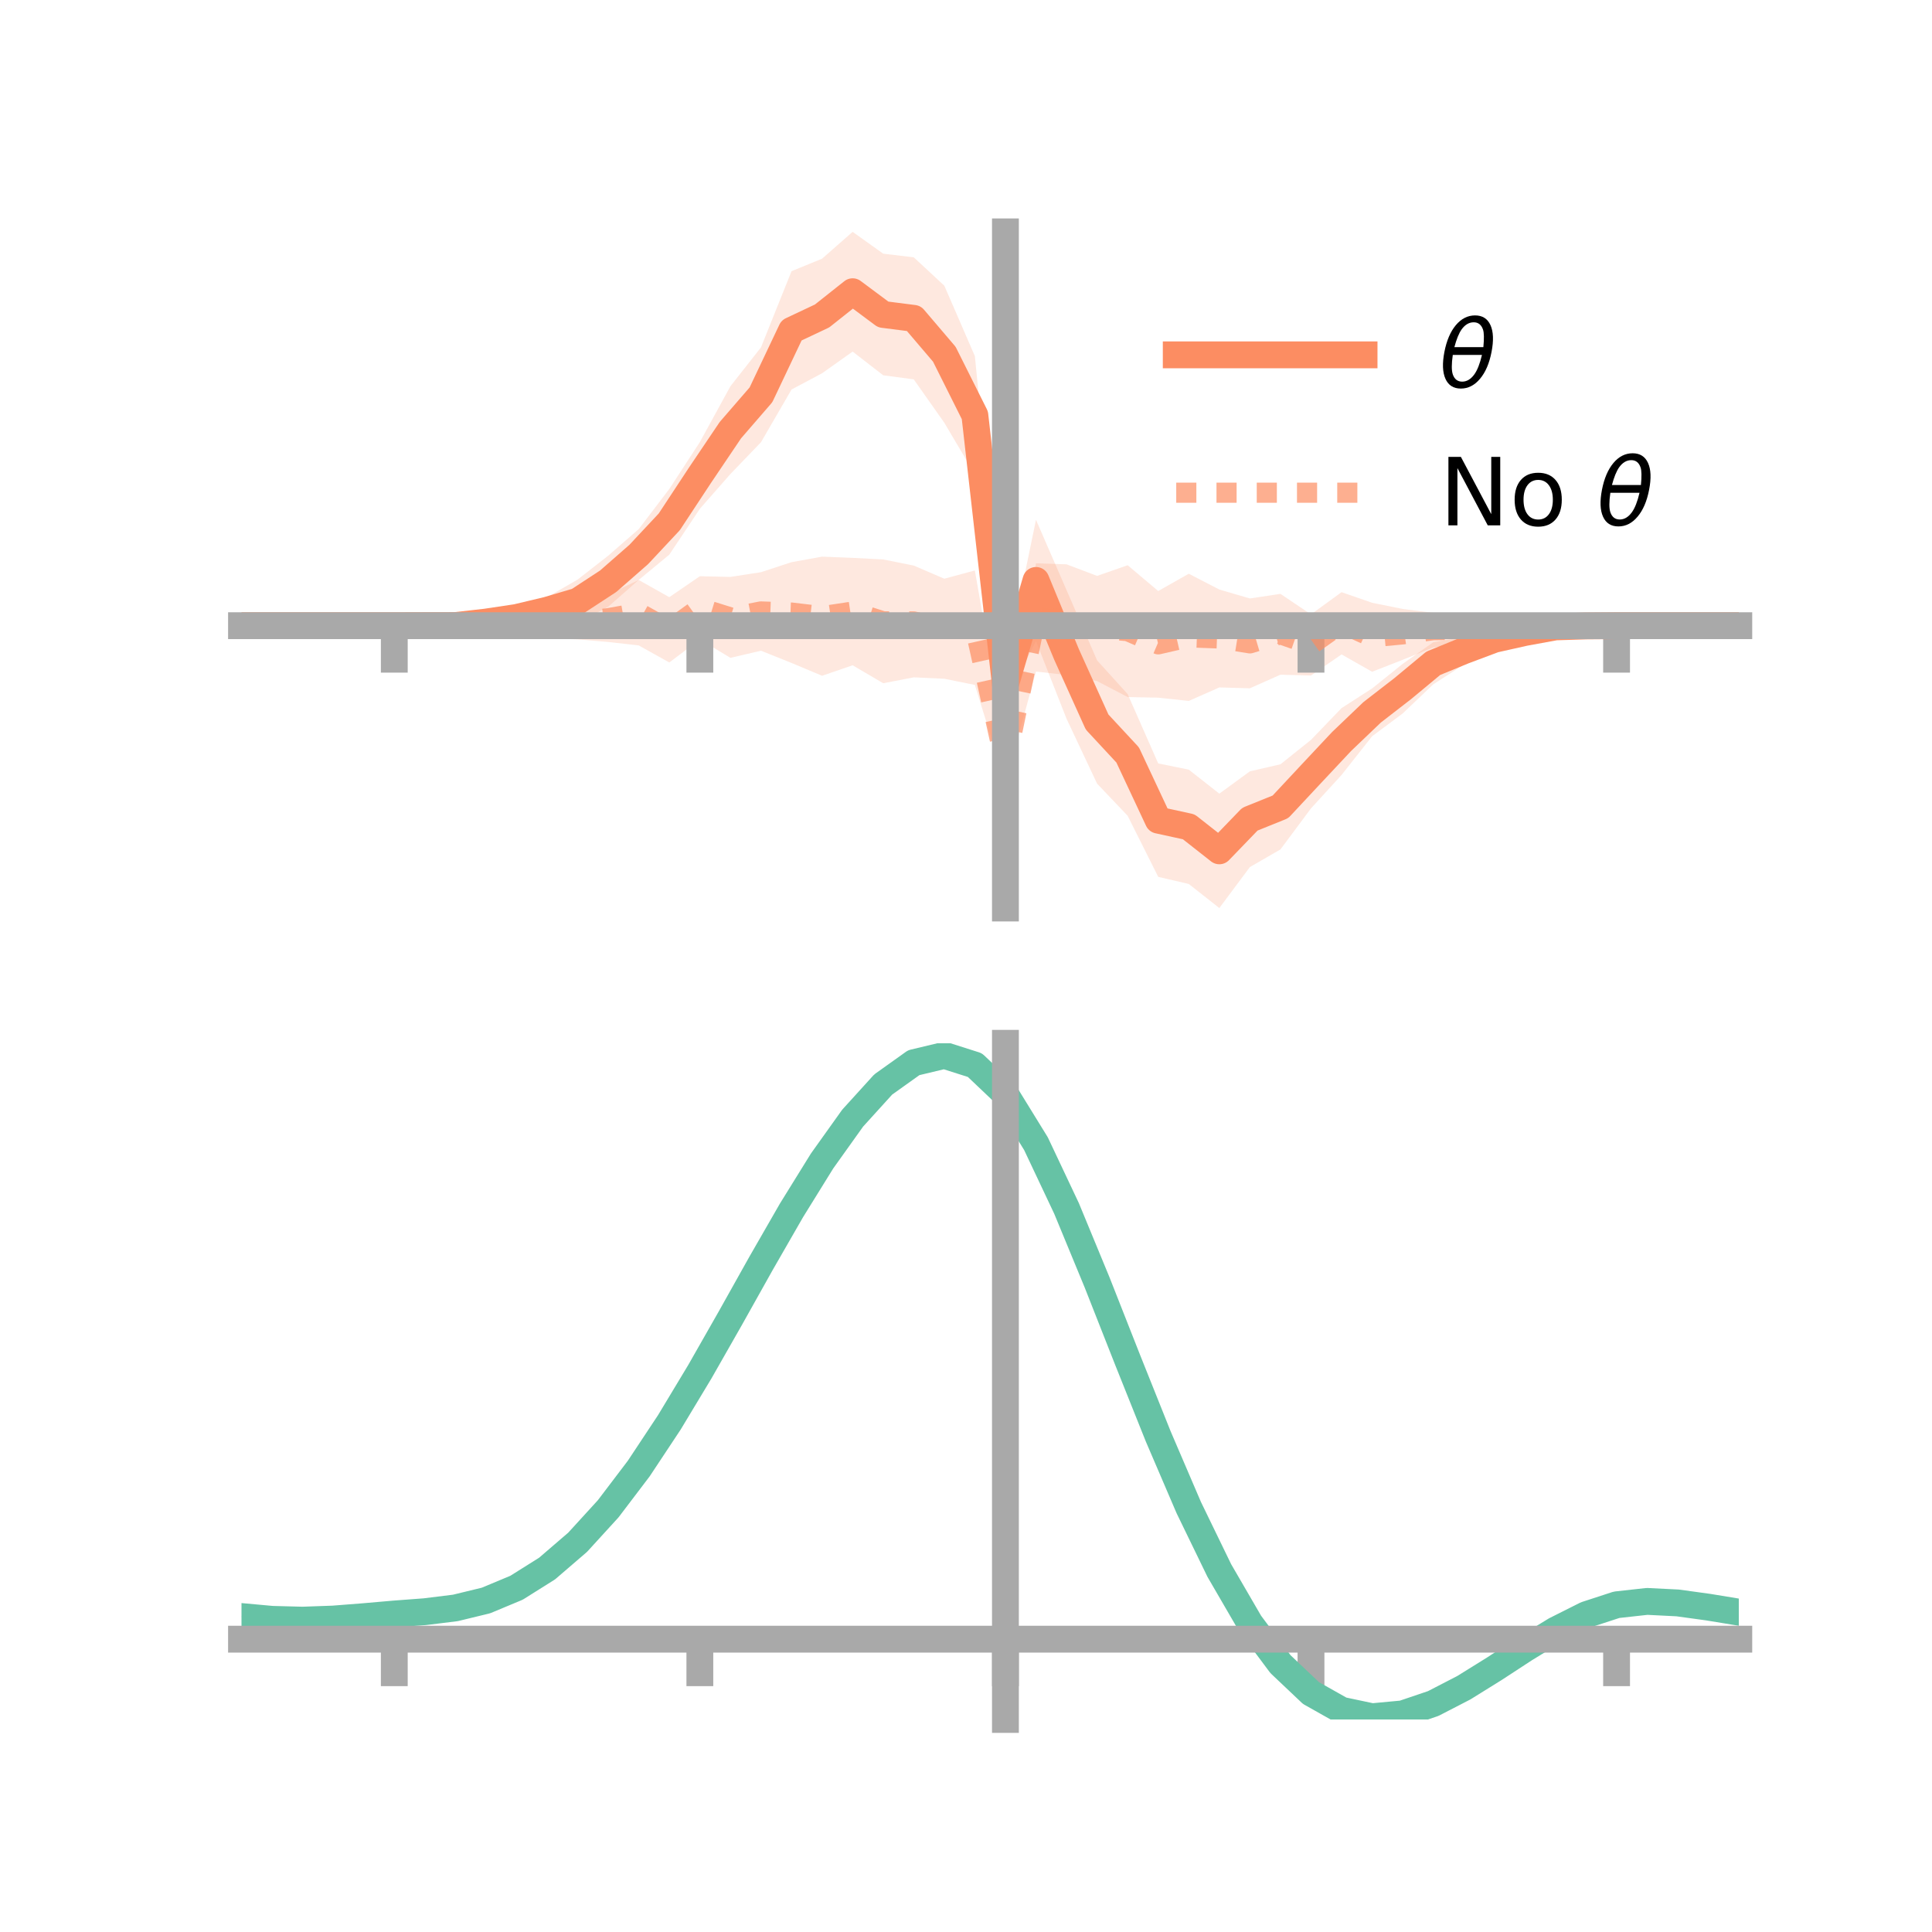 <?xml version="1.0" encoding="utf-8" standalone="no"?>
<!DOCTYPE svg PUBLIC "-//W3C//DTD SVG 1.1//EN"
  "http://www.w3.org/Graphics/SVG/1.1/DTD/svg11.dtd">
<!-- Created with matplotlib (https://matplotlib.org/) -->
<svg height="144pt" version="1.1" viewBox="0 0 144 144" width="144pt" xmlns="http://www.w3.org/2000/svg" xmlns:xlink="http://www.w3.org/1999/xlink">
 <defs>
  <style type="text/css">*{stroke-linecap:butt;stroke-linejoin:round;}</style>
 </defs>
 <g id="figure_1">
  <g id="patch_1">
   <path d="M 0 144 
L 144 144 
L 144 0 
L 0 0 
z
" style="fill:none;"/>
  </g>
  <g id="axes_1">
   <g id="patch_2">
    <path d="M 18 67.68 
L 129.6 67.68 
L 129.6 17.28 
L 18 17.28 
z
" style="fill:none;"/>
   </g>
   <g id="PolyCollection_1">
    <path clip-path="url(#pdb4dfafedb)" d="M 18 46.635 
L 18 46.635 
L 20.278 46.635 
L 22.555 46.635 
L 24.833 46.635 
L 27.11 46.635 
L 29.388 46.635 
L 31.665 46.532 
L 33.943 46.397 
L 36.22 45.796 
L 38.498 45.296 
L 40.776 44.509 
L 43.053 43.197 
L 45.331 41.419 
L 47.608 39.435 
L 49.886 36.445 
L 52.163 32.951 
L 54.441 28.789 
L 56.718 25.894 
L 58.996 20.213 
L 61.273 19.28 
L 63.551 17.28 
L 65.829 18.907 
L 68.106 19.18 
L 70.384 21.293 
L 72.661 26.543 
L 74.939 49.785 
L 77.216 38.743 
L 79.494 43.984 
L 81.771 49.221 
L 84.049 51.735 
L 86.327 56.902 
L 88.604 57.365 
L 90.882 59.154 
L 93.159 57.491 
L 95.437 56.966 
L 97.714 55.146 
L 99.992 52.778 
L 102.269 51.312 
L 104.547 49.482 
L 106.824 47.873 
L 109.102 47.469 
L 111.38 46.985 
L 113.657 46.656 
L 115.935 46.489 
L 118.212 46.559 
L 120.49 46.635 
L 122.767 46.635 
L 125.045 46.635 
L 127.322 46.635 
L 129.6 46.635 
L 129.6 46.635 
L 129.6 46.635 
L 127.322 46.635 
L 125.045 46.635 
L 122.767 46.635 
L 120.49 46.636 
L 118.212 46.748 
L 115.935 46.961 
L 113.657 47.626 
L 111.38 48.316 
L 109.102 49.541 
L 106.824 51.007 
L 104.547 53.179 
L 102.269 54.876 
L 99.992 57.761 
L 97.714 60.252 
L 95.437 63.311 
L 93.159 64.626 
L 90.882 67.68 
L 88.604 65.886 
L 86.327 65.356 
L 84.049 60.803 
L 81.771 58.41 
L 79.494 53.571 
L 77.216 47.781 
L 74.939 52.268 
L 72.661 35.357 
L 70.384 31.511 
L 68.106 28.277 
L 65.829 27.972 
L 63.551 26.205 
L 61.273 27.821 
L 58.996 29.034 
L 56.718 32.963 
L 54.441 35.33 
L 52.163 37.923 
L 49.886 41.341 
L 47.608 43.22 
L 45.331 45.224 
L 43.053 46.428 
L 40.776 46.456 
L 38.498 46.755 
L 36.22 46.936 
L 33.943 46.851 
L 31.665 46.723 
L 29.388 46.635 
L 27.11 46.635 
L 24.833 46.635 
L 22.555 46.635 
L 20.278 46.635 
L 18 46.635 
z
" style="fill:#fc8d62;fill-opacity:0.2;"/>
   </g>
   <g id="PolyCollection_2">
    <path clip-path="url(#pdb4dfafedb)" d="M 18 46.635 
L 18 46.635 
L 20.278 46.635 
L 22.555 46.635 
L 24.833 46.635 
L 27.11 46.635 
L 29.388 46.635 
L 31.665 46.526 
L 33.943 46.295 
L 36.22 46.022 
L 38.498 45.66 
L 40.776 45.523 
L 43.053 45.018 
L 45.331 44.304 
L 47.608 43.229 
L 49.886 44.51 
L 52.163 42.949 
L 54.441 43 
L 56.718 42.648 
L 58.996 41.901 
L 61.273 41.489 
L 63.551 41.58 
L 65.829 41.697 
L 68.106 42.155 
L 70.384 43.134 
L 72.661 42.518 
L 74.939 55.602 
L 77.216 41.987 
L 79.494 42.062 
L 81.771 42.924 
L 84.049 42.129 
L 86.327 44.051 
L 88.604 42.762 
L 90.882 43.94 
L 93.159 44.606 
L 95.437 44.263 
L 97.714 45.795 
L 99.992 44.137 
L 102.269 44.926 
L 104.547 45.388 
L 106.824 45.68 
L 109.102 45.956 
L 111.38 46.174 
L 113.657 46.292 
L 115.935 46.449 
L 118.212 46.559 
L 120.49 46.635 
L 122.767 46.635 
L 125.045 46.635 
L 127.322 46.635 
L 129.6 46.635 
L 129.6 46.635 
L 129.6 46.635 
L 127.322 46.635 
L 125.045 46.635 
L 122.767 46.635 
L 120.49 46.635 
L 118.212 46.754 
L 115.935 47.014 
L 113.657 47.252 
L 111.38 47.654 
L 109.102 47.92 
L 106.824 48.257 
L 104.547 49.178 
L 102.269 50.069 
L 99.992 48.776 
L 97.714 50.349 
L 95.437 50.288 
L 93.159 51.301 
L 90.882 51.237 
L 88.604 52.244 
L 86.327 52.001 
L 84.049 51.955 
L 81.771 50.763 
L 79.494 50.311 
L 77.216 50.054 
L 74.939 58.395 
L 72.661 51.051 
L 70.384 50.59 
L 68.106 50.486 
L 65.829 50.925 
L 63.551 49.586 
L 61.273 50.368 
L 58.996 49.413 
L 56.718 48.5 
L 54.441 49.031 
L 52.163 47.659 
L 49.886 49.378 
L 47.608 48.107 
L 45.331 47.849 
L 43.053 47.655 
L 40.776 47.562 
L 38.498 47.192 
L 36.22 46.992 
L 33.943 46.807 
L 31.665 46.721 
L 29.388 46.635 
L 27.11 46.635 
L 24.833 46.635 
L 22.555 46.635 
L 20.278 46.635 
L 18 46.635 
z
" style="fill:#fc8d62;fill-opacity:0.2;"/>
   </g>
   <g id="matplotlib.axis_1">
    <g id="xtick_1">
     <g id="line2d_1">
      <defs>
       <path d="M 0 0 
L 0 3.5 
" id="m4e48a117d0" style="stroke:#a9a9a9;stroke-width:2;"/>
      </defs>
      <g>
       <use style="fill:#a9a9a9;stroke:#a9a9a9;stroke-width:2;" x="29.388" xlink:href="#m4e48a117d0" y="46.635"/>
      </g>
     </g>
    </g>
    <g id="xtick_2">
     <g id="line2d_2">
      <g>
       <use style="fill:#a9a9a9;stroke:#a9a9a9;stroke-width:2;" x="52.163" xlink:href="#m4e48a117d0" y="46.635"/>
      </g>
     </g>
    </g>
    <g id="xtick_3">
     <g id="line2d_3">
      <g>
       <use style="fill:#a9a9a9;stroke:#a9a9a9;stroke-width:2;" x="74.939" xlink:href="#m4e48a117d0" y="46.635"/>
      </g>
     </g>
    </g>
    <g id="xtick_4">
     <g id="line2d_4">
      <g>
       <use style="fill:#a9a9a9;stroke:#a9a9a9;stroke-width:2;" x="97.714" xlink:href="#m4e48a117d0" y="46.635"/>
      </g>
     </g>
    </g>
    <g id="xtick_5">
     <g id="line2d_5">
      <g>
       <use style="fill:#a9a9a9;stroke:#a9a9a9;stroke-width:2;" x="120.49" xlink:href="#m4e48a117d0" y="46.635"/>
      </g>
     </g>
    </g>
   </g>
   <g id="matplotlib.axis_2"/>
   <g id="line2d_6">
    <path clip-path="url(#pdb4dfafedb)" d="M 18 46.635 
L 20.278 46.635 
L 22.555 46.635 
L 24.833 46.635 
L 27.11 46.635 
L 29.388 46.635 
L 31.665 46.628 
L 33.943 46.624 
L 36.22 46.366 
L 38.498 46.025 
L 40.776 45.483 
L 43.053 44.812 
L 45.331 43.322 
L 47.608 41.328 
L 49.886 38.893 
L 52.163 35.437 
L 54.441 32.059 
L 56.718 29.428 
L 58.996 24.624 
L 61.273 23.55 
L 63.551 21.743 
L 65.829 23.439 
L 68.106 23.729 
L 70.384 26.402 
L 72.661 30.95 
L 74.939 51.027 
L 77.216 43.262 
L 79.494 48.777 
L 81.771 53.815 
L 84.049 56.269 
L 86.327 61.129 
L 88.604 61.626 
L 90.882 63.417 
L 93.159 61.058 
L 95.437 60.138 
L 97.714 57.699 
L 99.992 55.27 
L 102.269 53.094 
L 104.547 51.33 
L 106.824 49.44 
L 109.102 48.505 
L 111.38 47.651 
L 113.657 47.141 
L 115.935 46.725 
L 118.212 46.653 
L 120.49 46.635 
L 122.767 46.635 
L 125.045 46.635 
L 127.322 46.635 
L 129.6 46.635 
" style="fill:none;stroke:#fc8d62;stroke-linecap:square;stroke-width:2;"/>
   </g>
   <g id="line2d_7">
    <path clip-path="url(#pdb4dfafedb)" d="M 18 46.635 
L 20.278 46.635 
L 22.555 46.635 
L 24.833 46.635 
L 27.11 46.635 
L 29.388 46.635 
L 31.665 46.624 
L 33.943 46.551 
L 36.22 46.507 
L 38.498 46.426 
L 40.776 46.543 
L 43.053 46.336 
L 45.331 46.077 
L 47.608 45.668 
L 49.886 46.944 
L 52.163 45.304 
L 54.441 46.015 
L 56.718 45.574 
L 58.996 45.657 
L 61.273 45.928 
L 63.551 45.583 
L 65.829 46.311 
L 68.106 46.321 
L 70.384 46.862 
L 72.661 46.785 
L 74.939 56.998 
L 77.216 46.02 
L 79.494 46.186 
L 81.771 46.844 
L 84.049 47.042 
L 86.327 48.026 
L 88.604 47.503 
L 90.882 47.588 
L 93.159 47.953 
L 95.437 47.276 
L 97.714 48.072 
L 99.992 46.457 
L 102.269 47.497 
L 104.547 47.283 
L 106.824 46.969 
L 109.102 46.938 
L 111.38 46.914 
L 113.657 46.772 
L 115.935 46.731 
L 118.212 46.657 
L 120.49 46.635 
L 122.767 46.635 
L 125.045 46.635 
L 127.322 46.635 
L 129.6 46.635 
" style="fill:none;stroke:#fc8d62;stroke-dasharray:1.5,1.5;stroke-dashoffset:0;stroke-opacity:0.7;stroke-width:1.5;"/>
   </g>
   <g id="patch_3">
    <path d="M 74.939 67.68 
L 74.939 17.28 
" style="fill:none;stroke:#a9a9a9;stroke-linecap:square;stroke-linejoin:miter;stroke-width:2;"/>
   </g>
   <g id="patch_4">
    <path d="M 129.6 67.68 
L 129.6 17.28 
" style="fill:none;"/>
   </g>
   <g id="patch_5">
    <path d="M 18 46.635 
L 129.6 46.635 
" style="fill:none;stroke:#a9a9a9;stroke-linecap:square;stroke-linejoin:miter;stroke-width:2;"/>
   </g>
   <g id="patch_6">
    <path d="M 18 17.28 
L 129.6 17.28 
" style="fill:none;"/>
   </g>
   <g id="legend_1">
    <g id="line2d_8">
     <path d="M 87.67 26.449 
L 101.67 26.449 
" style="fill:none;stroke:#fc8d62;stroke-linecap:square;stroke-width:2;"/>
    </g>
    <g id="line2d_9"/>
    <g id="text_1">
     <!-- $\theta$ -->
     <g transform="translate(107.27 28.899)scale(0.07 -0.07)">
      <defs>
       <path d="M 45.516 34.672 
L 14.453 34.672 
Q 12.359 20.062 14.5 13.875 
Q 17.188 6.25 24.469 6.25 
Q 31.781 6.25 37.359 13.922 
Q 42.234 20.656 45.516 34.672 
z
M 47.016 42.969 
Q 48.344 56.844 46.625 61.719 
Q 43.953 69.438 36.766 69.438 
Q 29.297 69.438 23.828 61.812 
Q 19.531 55.672 16.156 42.969 
z
M 38.188 76.766 
Q 49.906 76.766 54.594 66.406 
Q 59.281 56.109 55.719 37.844 
Q 52.203 19.625 43.453 9.281 
Q 34.766 -1.125 23.047 -1.125 
Q 11.281 -1.125 6.641 9.281 
Q 2 19.625 5.516 37.844 
Q 9.078 56.109 17.719 66.406 
Q 26.422 76.766 38.188 76.766 
z
" id="DejaVuSans-Oblique-952"/>
      </defs>
      <use transform="translate(0 0.234)" xlink:href="#DejaVuSans-Oblique-952"/>
     </g>
    </g>
    <g id="line2d_10">
     <path d="M 87.67 36.724 
L 101.67 36.724 
" style="fill:none;stroke:#fc8d62;stroke-dasharray:1.5,1.5;stroke-dashoffset:0;stroke-opacity:0.7;stroke-width:1.5;"/>
    </g>
    <g id="line2d_11"/>
    <g id="text_2">
     <!-- No $\theta$ -->
     <g transform="translate(107.27 39.174)scale(0.07 -0.07)">
      <defs>
       <path d="M 9.812 72.906 
L 23.094 72.906 
L 55.422 11.922 
L 55.422 72.906 
L 64.984 72.906 
L 64.984 0 
L 51.703 0 
L 19.391 60.984 
L 19.391 0 
L 9.812 0 
z
" id="DejaVuSans-78"/>
       <path d="M 30.609 48.391 
Q 23.391 48.391 19.188 42.75 
Q 14.984 37.109 14.984 27.297 
Q 14.984 17.484 19.156 11.844 
Q 23.344 6.203 30.609 6.203 
Q 37.797 6.203 41.984 11.859 
Q 46.188 17.531 46.188 27.297 
Q 46.188 37.016 41.984 42.703 
Q 37.797 48.391 30.609 48.391 
z
M 30.609 56 
Q 42.328 56 49.016 48.375 
Q 55.719 40.766 55.719 27.297 
Q 55.719 13.875 49.016 6.219 
Q 42.328 -1.422 30.609 -1.422 
Q 18.844 -1.422 12.172 6.219 
Q 5.516 13.875 5.516 27.297 
Q 5.516 40.766 12.172 48.375 
Q 18.844 56 30.609 56 
z
" id="DejaVuSans-111"/>
       <path id="DejaVuSans-32"/>
      </defs>
      <use transform="translate(0 0.234)" xlink:href="#DejaVuSans-78"/>
      <use transform="translate(74.805 0.234)" xlink:href="#DejaVuSans-111"/>
      <use transform="translate(135.986 0.234)" xlink:href="#DejaVuSans-32"/>
      <use transform="translate(167.773 0.234)" xlink:href="#DejaVuSans-Oblique-952"/>
     </g>
    </g>
   </g>
  </g>
  <g id="axes_2">
   <g id="patch_7">
    <path d="M 18 128.16 
L 129.6 128.16 
L 129.6 77.76 
L 18 77.76 
z
" style="fill:none;"/>
   </g>
   <g id="PolyCollection_3">
    <path clip-path="url(#p14a113c4c5)" d="M 18 120.528 
L 18 120.447 
L 20.278 120.665 
L 22.555 120.725 
L 24.833 120.636 
L 27.11 120.449 
L 29.388 120.242 
L 31.665 120.065 
L 33.943 119.779 
L 36.22 119.22 
L 38.498 118.261 
L 40.776 116.81 
L 43.053 114.816 
L 45.331 112.27 
L 47.608 109.204 
L 49.886 105.688 
L 52.163 101.82 
L 54.441 97.731 
L 56.718 93.576 
L 58.996 89.528 
L 61.273 85.777 
L 63.551 82.523 
L 65.829 79.967 
L 68.106 78.314 
L 70.384 77.76 
L 72.661 78.496 
L 74.939 80.692 
L 77.216 84.438 
L 79.494 89.332 
L 81.771 94.922 
L 84.049 100.79 
L 86.327 106.569 
L 88.604 111.958 
L 90.882 116.724 
L 93.159 120.701 
L 95.437 123.794 
L 97.714 125.972 
L 99.992 127.265 
L 102.269 127.751 
L 104.547 127.545 
L 106.824 126.786 
L 109.102 125.629 
L 111.38 124.238 
L 113.657 122.776 
L 115.935 121.402 
L 118.212 120.269 
L 120.49 119.53 
L 122.767 119.279 
L 125.045 119.399 
L 127.322 119.722 
L 129.6 120.108 
L 129.6 120.214 
L 129.6 120.214 
L 127.322 119.853 
L 125.045 119.548 
L 122.767 119.439 
L 120.49 119.692 
L 118.212 120.439 
L 115.935 121.595 
L 113.657 123.011 
L 111.38 124.523 
L 109.102 125.962 
L 106.824 127.156 
L 104.547 127.94 
L 102.269 128.16 
L 99.992 127.684 
L 97.714 126.409 
L 95.437 124.274 
L 93.159 121.26 
L 90.882 117.398 
L 88.604 112.777 
L 86.327 107.551 
L 84.049 101.942 
L 81.771 96.243 
L 79.494 90.809 
L 77.216 86.049 
L 74.939 82.406 
L 72.661 80.275 
L 70.384 79.564 
L 68.106 80.101 
L 65.829 81.698 
L 63.551 84.16 
L 61.273 87.29 
L 58.996 90.89 
L 56.718 94.769 
L 54.441 98.746 
L 52.163 102.656 
L 49.886 106.351 
L 47.608 109.712 
L 45.331 112.645 
L 43.053 115.087 
L 40.776 117.011 
L 38.498 118.423 
L 36.22 119.363 
L 33.943 119.912 
L 31.665 120.189 
L 29.388 120.354 
L 27.11 120.545 
L 24.833 120.714 
L 22.555 120.787 
L 20.278 120.728 
L 18 120.528 
z
" style="fill:#66c2a5;fill-opacity:0.2;"/>
   </g>
   <g id="matplotlib.axis_3">
    <g id="xtick_6">
     <g id="line2d_12">
      <g>
       <use style="fill:#a9a9a9;stroke:#a9a9a9;stroke-width:2;" x="29.388" xlink:href="#m4e48a117d0" y="122.174"/>
      </g>
     </g>
    </g>
    <g id="xtick_7">
     <g id="line2d_13">
      <g>
       <use style="fill:#a9a9a9;stroke:#a9a9a9;stroke-width:2;" x="52.163" xlink:href="#m4e48a117d0" y="122.174"/>
      </g>
     </g>
    </g>
    <g id="xtick_8">
     <g id="line2d_14">
      <g>
       <use style="fill:#a9a9a9;stroke:#a9a9a9;stroke-width:2;" x="74.939" xlink:href="#m4e48a117d0" y="122.174"/>
      </g>
     </g>
    </g>
    <g id="xtick_9">
     <g id="line2d_15">
      <g>
       <use style="fill:#a9a9a9;stroke:#a9a9a9;stroke-width:2;" x="97.714" xlink:href="#m4e48a117d0" y="122.174"/>
      </g>
     </g>
    </g>
    <g id="xtick_10">
     <g id="line2d_16">
      <g>
       <use style="fill:#a9a9a9;stroke:#a9a9a9;stroke-width:2;" x="120.49" xlink:href="#m4e48a117d0" y="122.174"/>
      </g>
     </g>
    </g>
   </g>
   <g id="matplotlib.axis_4"/>
   <g id="line2d_17">
    <path clip-path="url(#p14a113c4c5)" d="M 18 120.488 
L 20.278 120.696 
L 22.555 120.756 
L 24.833 120.675 
L 27.11 120.497 
L 29.388 120.298 
L 31.665 120.127 
L 33.943 119.845 
L 36.22 119.292 
L 38.498 118.342 
L 40.776 116.911 
L 43.053 114.952 
L 45.331 112.457 
L 47.608 109.458 
L 49.886 106.019 
L 52.163 102.238 
L 54.441 98.239 
L 56.718 94.172 
L 58.996 90.209 
L 61.273 86.533 
L 63.551 83.341 
L 65.829 80.832 
L 68.106 79.207 
L 70.384 78.662 
L 72.661 79.386 
L 74.939 81.549 
L 77.216 85.244 
L 79.494 90.07 
L 81.771 95.583 
L 84.049 101.366 
L 86.327 107.06 
L 88.604 112.368 
L 90.882 117.061 
L 93.159 120.98 
L 95.437 124.034 
L 97.714 126.19 
L 99.992 127.474 
L 102.269 127.955 
L 104.547 127.742 
L 106.824 126.971 
L 109.102 125.795 
L 111.38 124.38 
L 113.657 122.893 
L 115.935 121.498 
L 118.212 120.354 
L 120.49 119.611 
L 122.767 119.359 
L 125.045 119.473 
L 127.322 119.787 
L 129.6 120.161 
" style="fill:none;stroke:#66c2a5;stroke-linecap:square;stroke-width:2;"/>
   </g>
   <g id="patch_8">
    <path d="M 74.939 128.16 
L 74.939 77.76 
" style="fill:none;stroke:#a9a9a9;stroke-linecap:square;stroke-linejoin:miter;stroke-width:2;"/>
   </g>
   <g id="patch_9">
    <path d="M 129.6 128.16 
L 129.6 77.76 
" style="fill:none;"/>
   </g>
   <g id="patch_10">
    <path d="M 18 122.174 
L 129.6 122.174 
" style="fill:none;stroke:#a9a9a9;stroke-linecap:square;stroke-linejoin:miter;stroke-width:2;"/>
   </g>
   <g id="patch_11">
    <path d="M 18 77.76 
L 129.6 77.76 
" style="fill:none;"/>
   </g>
  </g>
 </g>
 <defs>
  <clipPath id="pdb4dfafedb">
   <rect height="50.4" width="111.6" x="18" y="17.28"/>
  </clipPath>
  <clipPath id="p14a113c4c5">
   <rect height="50.4" width="111.6" x="18" y="77.76"/>
  </clipPath>
 </defs>
</svg>
